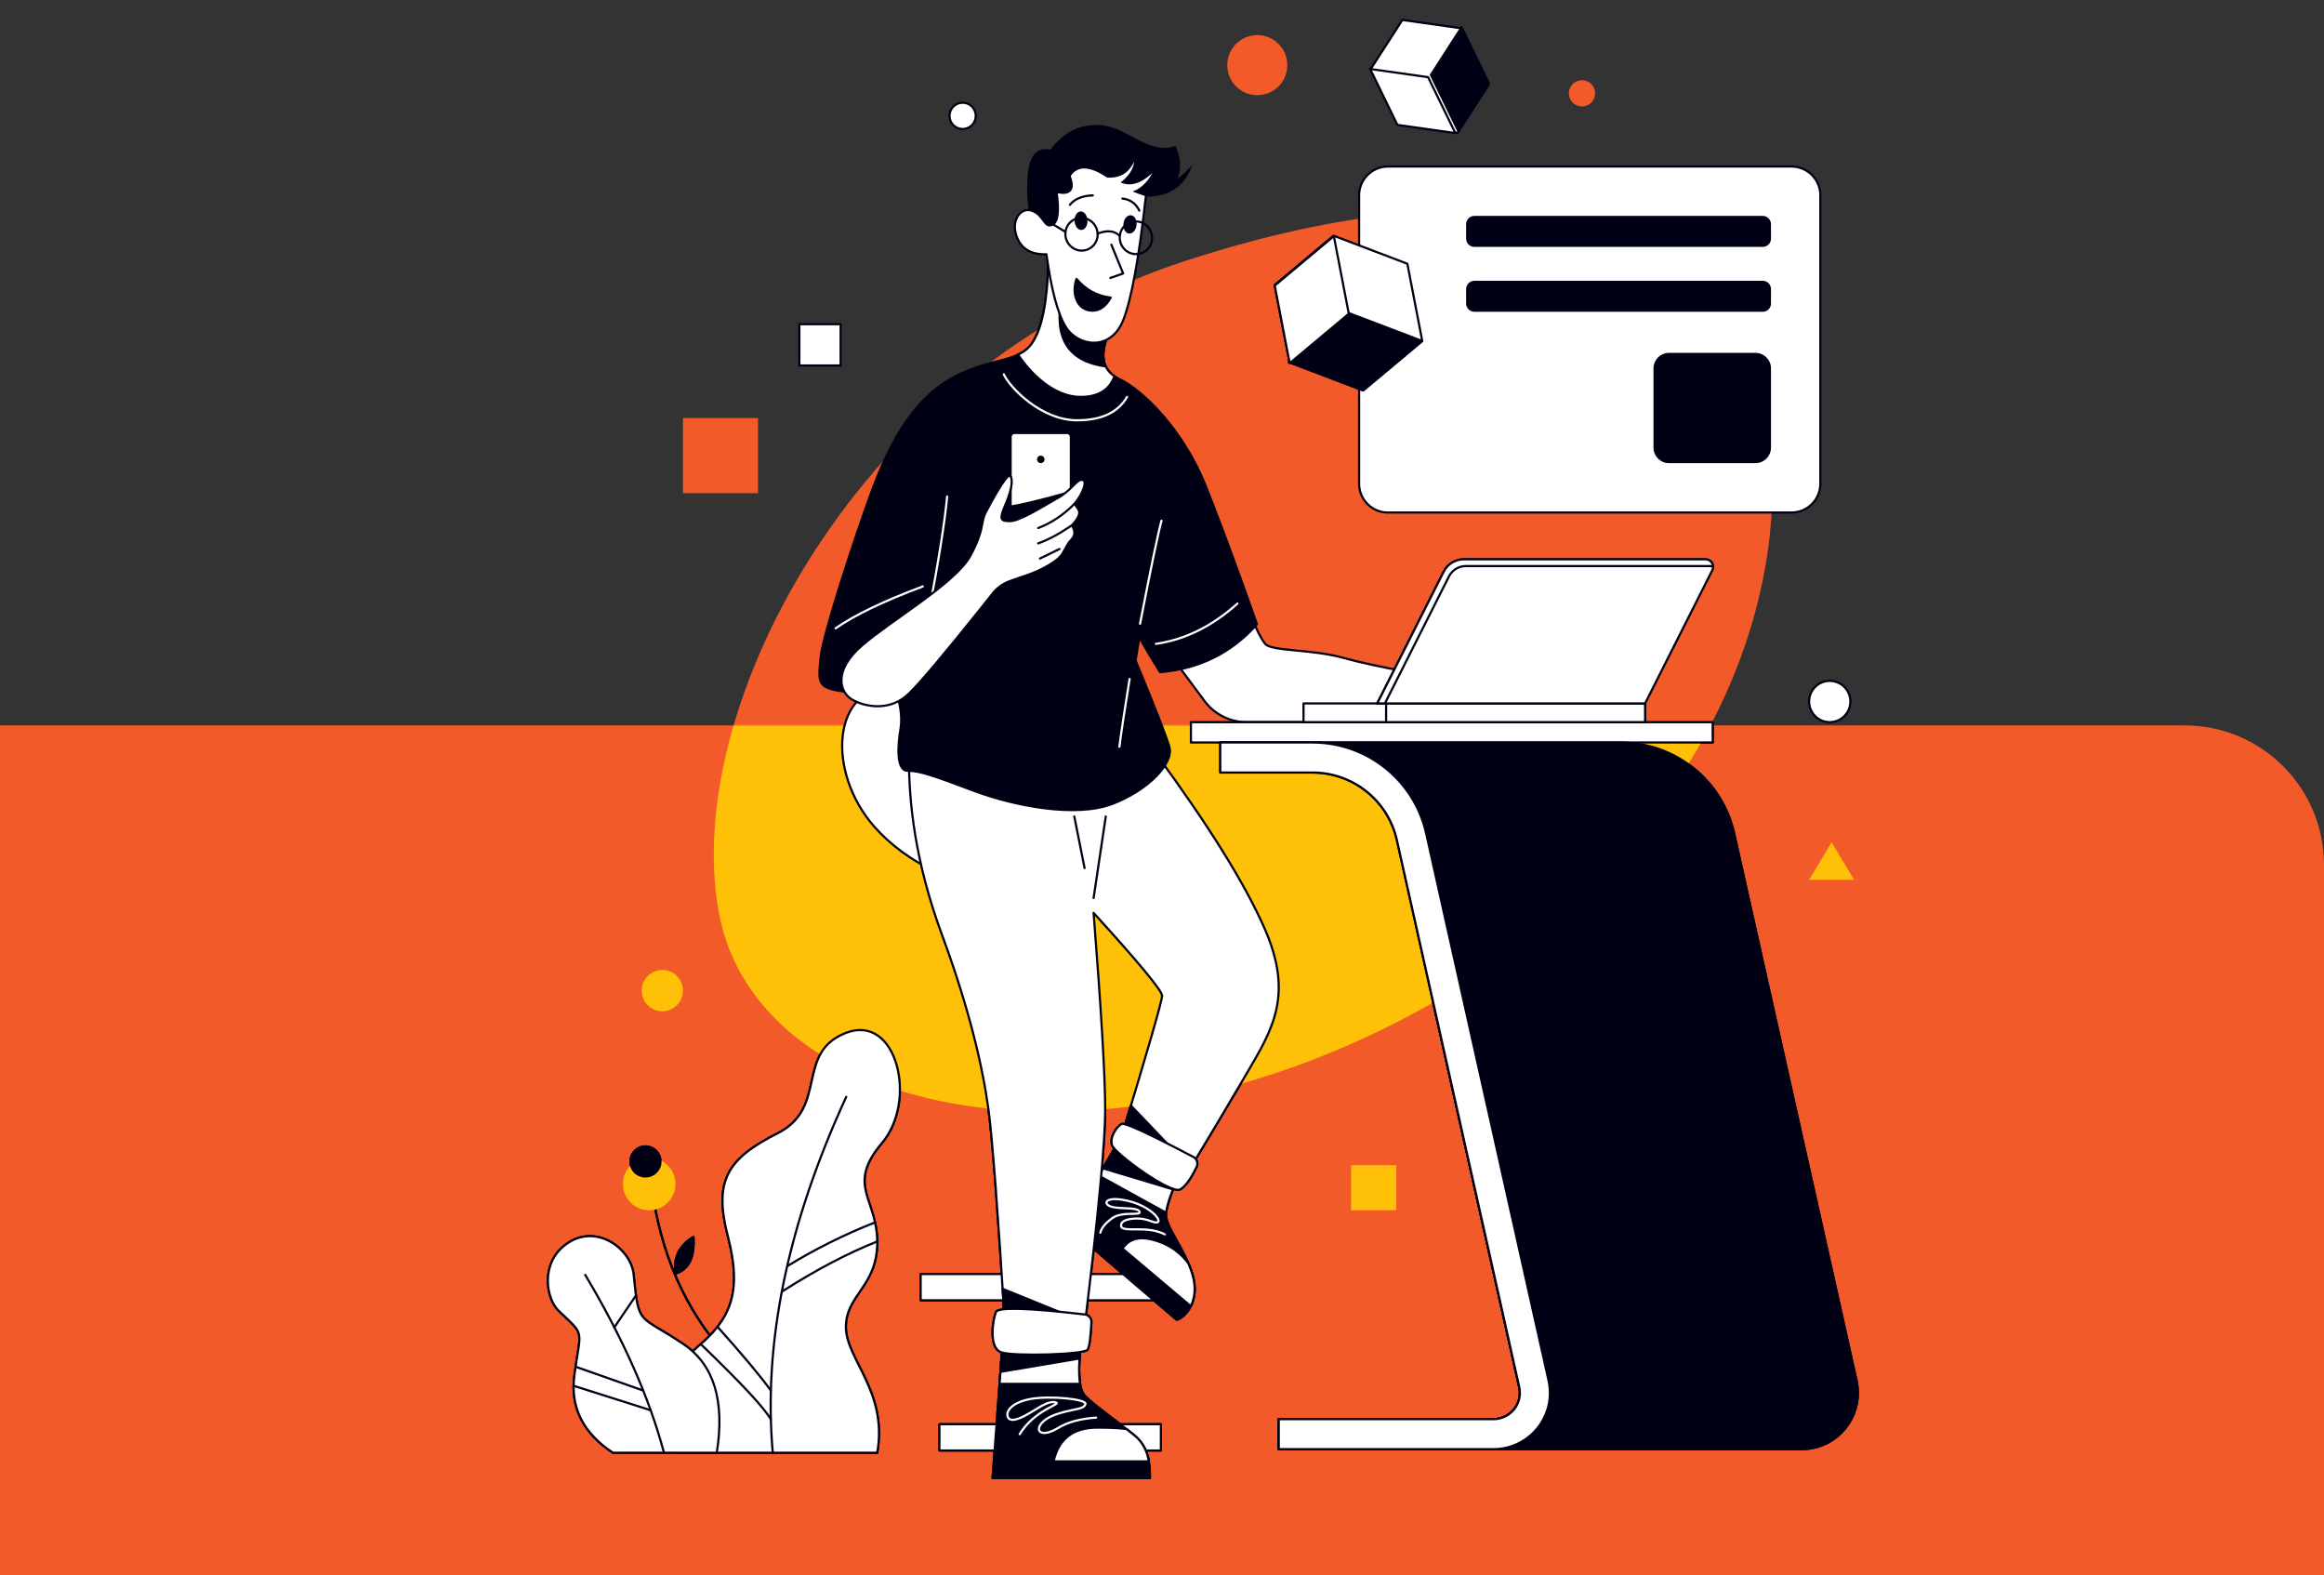 <svg width="1067" height="723" viewBox="0 0 1067 723" fill="none" xmlns="http://www.w3.org/2000/svg">
<rect x="0" y="0" width="1067" height="723" fill="#333333" stroke="none"/>
<path d="M0 333H1003C1038.35 333 1067 361.654 1067 397V1005H0V333Z" fill="#F25A29"/>
<path fill-rule="evenodd" clip-rule="evenodd" d="M802.78 168.277C832.227 231.425 807.884 375.693 656.733 460.947C505.581 546.202 347.708 513.885 330.061 419.047C312.415 324.208 395.19 168.277 543.863 119.875C692.537 71.473 773.332 105.128 802.78 168.277Z" fill="#F25A29"/>
<path d="M299.945 549.881C304.886 580.305 317.176 605.604 336.815 625.776" stroke="#000014" stroke-linecap="round" stroke-linejoin="round"/>
<path d="M298.059 555.555C304.722 555.555 310.123 550.154 310.123 543.491C310.123 536.829 304.722 531.427 298.059 531.427C291.397 531.427 285.995 536.829 285.995 543.491C285.995 550.154 291.397 555.555 298.059 555.555Z" fill="#F25A29"/>
<path d="M296.336 540.045C300.143 540.045 303.23 536.958 303.23 533.151C303.23 529.344 300.143 526.257 296.336 526.257C292.529 526.257 289.442 529.344 289.442 533.151C289.442 536.958 292.529 540.045 296.336 540.045Z" fill="#000014" stroke="#000014" stroke-linecap="round" stroke-linejoin="round"/>
<path fill-rule="evenodd" clip-rule="evenodd" d="M310.044 584.684C309.15 577.234 311.929 571.608 318.379 567.807C318.995 577.161 316.216 582.787 310.044 584.684Z" fill="#000014" stroke="#000014" stroke-linecap="round" stroke-linejoin="round"/>
<path fill-rule="evenodd" clip-rule="evenodd" d="M402.768 666.875C384.872 666.875 354.559 666.875 311.829 666.875C307.514 642.804 310.356 626.58 320.354 618.203C335.351 605.636 340.887 593.328 334.224 567.675C327.561 542.022 333.769 531.981 357.092 520.203C380.416 508.426 364.967 483.218 388.361 474.147C411.756 465.077 421.441 505.163 404.901 524.727C388.361 544.291 402.768 550.106 402.768 570.318C402.768 590.531 388.361 594.303 388.361 609.173C388.361 624.044 407.686 638.736 402.768 666.875Z" fill="white" stroke="#000014" stroke-linecap="round"/>
<path d="M388.51 503.536C361.549 562.13 350.312 616.576 354.797 666.875" stroke="#000014" stroke-linecap="round" stroke-linejoin="round"/>
<path d="M329.654 609.327C340.692 621.613 348.773 631.268 353.898 638.292" stroke="#000014" stroke-linecap="round" stroke-linejoin="round"/>
<path d="M321.918 617.173C340.611 635.206 351.271 646.679 353.898 651.593" stroke="#000014" stroke-linecap="round" stroke-linejoin="round"/>
<path d="M361.525 581.173C374.394 573.305 387.775 566.639 401.669 561.175" stroke="#000014" stroke-linecap="round" stroke-linejoin="round"/>
<path d="M359.164 592.798C374.893 582.779 389.465 575.13 402.88 569.853" stroke="#000014" stroke-linecap="round" stroke-linejoin="round"/>
<path fill-rule="evenodd" clip-rule="evenodd" d="M329.089 666.875H281.404C267.626 657.755 261.732 645.884 263.72 631.261C266.703 609.327 268.794 613.486 256.486 601.691C250.757 596.201 247.86 580 259.893 571.174C273.526 561.175 289.757 573.115 290.928 585.206C293.264 609.327 293.264 603.086 313.998 617.173C327.821 626.565 332.851 643.132 329.089 666.875Z" fill="white" stroke="#000014" stroke-linecap="round"/>
<path d="M268.678 585.206C286.064 614.372 298.12 641.595 304.844 666.875" stroke="#000014" stroke-linecap="round" stroke-linejoin="round"/>
<path d="M264.252 627.382L295.223 638.292" stroke="#000014" stroke-linecap="round" stroke-linejoin="round"/>
<path d="M263.354 636.142L298.637 647.34" stroke="#000014" stroke-linecap="round" stroke-linejoin="round"/>
<path d="M282.052 609.327L291.923 594.764" stroke="#000014" stroke-linecap="round" stroke-linejoin="round"/>
<path d="M366.996 148.829H385.954V167.786H366.996V148.829Z" fill="white" stroke="#000014" stroke-linecap="round"/>
<path d="M313.571 191.914H348.039V226.383H313.571V191.914Z" fill="#F25A29"/>
<path d="M620.339 534.875H641.02V555.556H620.339V534.875Z" fill="#F25A29"/>
<path d="M304.092 464.214C298.857 464.214 294.613 459.971 294.613 454.736C294.613 449.501 298.857 445.257 304.092 445.257C309.327 445.257 313.57 449.501 313.57 454.736C313.57 459.971 309.327 464.214 304.092 464.214Z" fill="#F25A29"/>
<path d="M577.253 43.7C569.639 43.7 563.466 37.528 563.466 29.913C563.466 22.299 569.639 16.126 577.253 16.126C584.868 16.126 591.04 22.299 591.04 29.913C591.04 37.528 584.868 43.7 577.253 43.7Z" fill="#F25A29"/>
<path d="M840.074 331.511C834.839 331.511 830.596 327.267 830.596 322.032C830.596 316.797 834.839 312.553 840.074 312.553C845.309 312.553 849.553 316.797 849.553 322.032C849.553 327.267 845.309 331.511 840.074 331.511Z" fill="white" stroke="#000014" stroke-linecap="round"/>
<path fill-rule="evenodd" clip-rule="evenodd" d="M840.936 386.66L830.596 403.895H851.277L840.936 386.66Z" fill="#F25A29"/>
<path d="M726.329 48.871C722.998 48.871 720.297 46.17 720.297 42.839C720.297 39.507 722.998 36.807 726.329 36.807C729.66 36.807 732.361 39.507 732.361 42.839C732.361 46.17 729.66 48.871 726.329 48.871Z" fill="#F25A29"/>
<path d="M441.965 59.211C438.634 59.211 435.933 56.511 435.933 53.179C435.933 49.848 438.634 47.147 441.965 47.147C445.297 47.147 447.997 49.848 447.997 53.179C447.997 56.511 445.297 59.211 441.965 59.211Z" fill="white" stroke="#000014" stroke-linecap="round"/>
<path d="M637.228 76.445H822.53C829.84 76.445 835.766 82.371 835.766 89.681V222.04C835.766 229.35 829.84 235.276 822.53 235.276H637.228C629.919 235.276 623.993 229.35 623.993 222.04V89.681C623.993 82.371 629.919 76.445 637.228 76.445Z" fill="white" stroke="#000014" stroke-linecap="round" stroke-linejoin="round"/>
<path d="M766.277 162.479H805.984C809.639 162.479 812.602 165.441 812.602 169.096V205.495C812.602 209.15 809.639 212.113 805.984 212.113H766.277C762.622 212.113 759.659 209.15 759.659 205.495V169.096C759.659 165.441 762.622 162.479 766.277 162.479Z" fill="#000014" stroke="#000014" stroke-linecap="round" stroke-linejoin="round"/>
<path d="M676.935 99.608H809.293C811.121 99.608 812.602 101.09 812.602 102.917V109.535C812.602 111.363 811.121 112.844 809.293 112.844H676.935C675.107 112.844 673.626 111.363 673.626 109.535V102.917C673.626 101.09 675.107 99.608 676.935 99.608Z" fill="#000014" stroke="#000014" stroke-linecap="round" stroke-linejoin="round"/>
<path d="M676.935 129.389H809.293C811.121 129.389 812.602 130.87 812.602 132.698V139.316C812.602 141.143 811.121 142.625 809.293 142.625H676.935C675.107 142.625 673.626 141.143 673.626 139.316V132.698C673.626 130.87 675.107 129.389 676.935 129.389Z" fill="#000014" stroke="#000014" stroke-linecap="round" stroke-linejoin="round"/>
<path fill-rule="evenodd" clip-rule="evenodd" d="M643.847 9.161L629.575 31.284L642.257 57.206L669.212 61.005L683.485 38.883L670.802 12.961L643.847 9.161Z" fill="white" stroke="#000014" stroke-linecap="round" stroke-linejoin="round"/>
<path fill-rule="evenodd" clip-rule="evenodd" d="M656.962 34.404L669.48 60.075L683.567 38.167L671.049 12.496L656.962 34.404Z" fill="#000014" stroke="#000014" stroke-linecap="round" stroke-linejoin="round"/>
<path fill-rule="evenodd" clip-rule="evenodd" d="M668.183 61.094L655.665 35.423L629.059 31.66L641.578 57.331L668.183 61.094Z" fill="white" stroke="#000014" stroke-linecap="round" stroke-linejoin="round"/>
<path fill-rule="evenodd" clip-rule="evenodd" d="M646.147 121.078L612.254 108.189L585.209 130.812L592.057 166.324L625.949 179.213L652.995 156.59L646.147 121.078Z" fill="white" stroke="#000014" stroke-linecap="round" stroke-linejoin="round"/>
<path fill-rule="evenodd" clip-rule="evenodd" d="M618.779 143.532L591.641 166.237L625.649 179.172L652.787 156.468L618.779 143.532Z" fill="#000014" stroke="#000014" stroke-linecap="round" stroke-linejoin="round"/>
<path fill-rule="evenodd" clip-rule="evenodd" d="M592.125 166.743L619.263 144.039L612.392 108.399L585.254 131.103L592.125 166.743Z" fill="white" stroke="#000014" stroke-linecap="round" stroke-linejoin="round"/>
<path d="M422.688 584.854H541.604V596.917H422.688V584.854Z" fill="white" stroke="#000014" stroke-linecap="round" stroke-linejoin="round"/>
<path d="M431.305 653.79H532.987V665.854H431.305V653.79Z" fill="white" stroke="#000014" stroke-linecap="round" stroke-linejoin="round"/>
<path fill-rule="evenodd" clip-rule="evenodd" d="M468.436 412.23C438.152 406.76 415.791 395.82 401.353 379.41C379.697 354.796 380.719 314.277 412.783 314.277C434.158 314.277 460.034 314.277 490.409 314.277C505.264 316.199 513.903 327.535 516.327 348.285C519.963 379.41 544.347 376.945 549.894 388.829C553.593 396.751 526.44 404.552 468.436 412.23Z" fill="white" stroke="#000014" stroke-linecap="round" stroke-linejoin="round"/>
<path fill-rule="evenodd" clip-rule="evenodd" d="M574.47 283.112C576.921 289.133 579.057 293.284 580.878 295.563C583.61 298.983 602.578 298.017 616.605 301.958C630.633 305.9 661.564 311.698 671.465 311.698C678.065 311.698 678.564 318.302 672.962 331.511H572.376C564.745 331.511 557.565 327.902 553.012 321.778L536.067 298.983L574.47 283.112Z" fill="white" stroke="#000014" stroke-linecap="round" stroke-linejoin="round"/>
<path fill-rule="evenodd" clip-rule="evenodd" d="M541.881 538.382C538.192 546.213 536.027 552.237 535.384 556.454C534.42 562.779 543.933 572.876 547.53 585.248C551.127 597.621 543.784 605.025 540.272 605.842C511.032 581.068 494.575 566.791 490.898 563.01L513.303 524.534L541.881 538.382Z" fill="#000014" stroke="#000014" stroke-linecap="round" stroke-linejoin="round"/>
<path fill-rule="evenodd" clip-rule="evenodd" d="M533.052 570.333C524.753 567.12 518.954 567.951 515.655 572.828L515.418 573.192L546.708 599.602C548.439 596.12 549.282 591.273 547.53 585.248C547.011 583.461 546.368 581.721 545.651 580.034C542.371 575.548 538.172 572.315 533.052 570.333Z" fill="white" stroke="#000014" stroke-linecap="round" stroke-linejoin="round"/>
<path fill-rule="evenodd" clip-rule="evenodd" d="M513.303 524.534L504.484 539.681L535.36 556.69L535.385 556.454C536.003 552.4 538.028 546.674 541.462 539.277L541.881 538.382L513.303 524.534Z" fill="white" stroke="#000014" stroke-linecap="round" stroke-linejoin="round"/>
<path fill-rule="evenodd" clip-rule="evenodd" d="M513.303 524.534L506.436 536.329L538.552 545.981C539.372 543.924 540.342 541.69 541.462 539.277L541.881 538.382L513.303 524.534Z" fill="#000014" stroke="#000014" stroke-linecap="round" stroke-linejoin="round"/>
<path d="M534.767 566.629C531.777 565.108 528.052 564.347 523.595 564.347C516.908 564.347 514.17 564.479 514.794 561.931C515.418 559.383 522.856 558.409 527.914 560.411C532.973 562.413 532.578 560.055 530.285 557.682C527.993 555.309 522.646 551.773 514.794 550.657C506.943 549.54 506.419 552.962 510.607 554.037C514.794 555.112 522.182 554.037 523.182 556.19C524.182 558.343 515.319 555.768 510.607 559.226C507.465 561.531 505.659 563.744 505.188 565.864" stroke="white" stroke-linecap="round"/>
<path fill-rule="evenodd" clip-rule="evenodd" d="M496.148 617.291C494.774 630.094 495.421 637.906 498.091 640.728C502.095 644.961 514.671 653.781 521.037 659.06C527.403 664.339 527.968 671.866 527.968 678.52C521.754 678.52 497.667 678.52 455.709 678.52L460.335 616.14L496.148 617.291Z" fill="#000014" stroke="#000014" stroke-linecap="round" stroke-linejoin="round"/>
<path fill-rule="evenodd" clip-rule="evenodd" d="M503.711 655.347C492.92 655.347 486.297 660.321 483.842 670.269L483.707 670.837L527.454 670.837C526.73 666.541 525.018 662.361 521.037 659.06L519.859 658.099C519.036 657.437 518.139 656.732 517.193 655.998L516.37 655.891C513.395 655.53 509.378 655.347 503.711 655.347Z" fill="white" stroke="#000014" stroke-linecap="round" stroke-linejoin="round"/>
<path fill-rule="evenodd" clip-rule="evenodd" d="M460.336 616.14L458.918 635.263L495.909 635.265C495.246 631.307 495.298 625.586 496.064 618.101L496.149 617.291L460.336 616.14Z" fill="white" stroke="#000014" stroke-linecap="round" stroke-linejoin="round"/>
<path fill-rule="evenodd" clip-rule="evenodd" d="M460.336 616.14L459.33 629.738L495.609 623.614C495.712 621.897 495.863 620.059 496.064 618.101L496.149 617.291L460.336 616.14Z" fill="#000014" stroke="#000014" stroke-linecap="round" stroke-linejoin="round"/>
<path fill-rule="evenodd" clip-rule="evenodd" d="M530.701 345.957C554.864 378.809 571.472 405.502 580.525 426.036C594.104 456.837 584.306 472.415 572.205 493.079C564.138 506.855 554.691 522.699 543.865 540.612L514.672 522.615C527.246 481.247 533.534 459.408 533.534 457.1C533.534 454.791 523.055 442.109 502.096 419.052C505.644 464.26 507.419 494.384 507.419 509.426C507.419 524.467 504.233 557.946 497.86 609.862H461.481C458.159 556.017 455.613 522.538 453.844 509.426C451.192 489.758 444.987 462.998 432.556 429.33C420.125 395.663 417.301 368.497 417.301 347.865C417.301 334.11 455.101 333.475 530.701 345.957Z" fill="white" stroke="#000014" stroke-linecap="round" stroke-linejoin="round"/>
<path fill-rule="evenodd" clip-rule="evenodd" d="M494.251 605.425L460.336 591.634L461.189 605.145L461.481 609.862H497.86L498.091 607.977L494.251 605.425Z" fill="#000014" stroke="#000014" stroke-linecap="round" stroke-linejoin="round"/>
<path fill-rule="evenodd" clip-rule="evenodd" d="M542.419 531.825L519.242 507.518L515.21 520.841L514.671 522.616L541.961 536.451L543.864 533.721L542.419 531.825Z" fill="#000014" stroke="#000014" stroke-linecap="round" stroke-linejoin="round"/>
<path fill-rule="evenodd" clip-rule="evenodd" d="M508.433 154.492C504.747 163.968 506.554 170.455 513.854 173.954C524.804 179.202 543.373 197.307 553.763 223.539C560.69 241.027 568.468 262.037 577.097 286.569C565.358 299.741 550.527 307.071 532.603 308.559C529.324 303.317 526.147 298.015 523.073 292.652L521.361 303.189C530.227 324.555 535.398 337.752 536.875 342.779C539.091 350.319 527.266 362.696 510.68 369.04C494.094 375.385 465.956 370.062 447.207 363.04C428.458 356.017 422.428 353.828 416.767 353.828C411.106 353.828 412.344 341.18 413.437 334.614C414.165 330.236 413.701 325.202 412.043 319.512C394.911 318.495 384.562 317.379 380.995 316.164C375.646 314.341 375.671 311.384 376.883 300.96C378.095 290.536 391.748 248.686 399.8 226.625C407.851 204.563 418.645 184.091 436.391 173.954C454.137 163.817 467.933 166.996 474.258 156.929C480.584 146.861 481.315 127.297 481.315 116.385C481.315 109.111 488.388 117.934 502.534 142.855L508.433 154.492Z" fill="#000014" stroke="#000014" stroke-linecap="round" stroke-linejoin="round"/>
<path d="M465.773 198.808H489.901C490.853 198.808 491.624 199.58 491.624 200.531V245.34C491.624 246.292 490.853 247.064 489.901 247.064H465.773C464.821 247.064 464.05 246.292 464.05 245.34V200.531C464.05 199.58 464.821 198.808 465.773 198.808Z" fill="white" stroke="#000014" stroke-width="0.902" stroke-linecap="round" stroke-linejoin="round"/>
<path fill-rule="evenodd" clip-rule="evenodd" d="M491.626 226.296L491.029 225.956L487.921 226.816C477.132 229.776 469.175 231.68 464.049 232.528L464.051 245.34C464.051 246.292 464.823 247.064 465.774 247.064H489.902C490.854 247.064 491.626 246.292 491.626 245.34L491.626 226.296Z" fill="#000014" stroke="#000014" stroke-linecap="round" stroke-linejoin="round"/>
<path d="M477.837 212.595C476.885 212.595 476.114 211.824 476.114 210.872C476.114 209.92 476.885 209.148 477.837 209.148C478.789 209.148 479.561 209.92 479.561 210.872C479.561 211.824 478.789 212.595 477.837 212.595Z" fill="#000014"/>
<path fill-rule="evenodd" clip-rule="evenodd" d="M508.433 154.492L502.534 142.855L500.871 139.942C487.97 117.49 481.452 109.567 481.318 116.172L481.305 118.626C481.196 129.809 480.171 147.518 474.258 156.929C472.518 159.698 470.212 161.465 467.415 162.783C473.214 171.619 483.978 182.21 496.135 182.21C504.17 182.21 509.355 179.047 511.691 172.721C506.35 169.106 505.194 163.216 508.22 155.052L508.433 154.492Z" fill="white" stroke="#000014" stroke-linecap="round" stroke-linejoin="round"/>
<path fill-rule="evenodd" clip-rule="evenodd" d="M493.42 127.452L487.377 136.709C483.755 155.409 490.533 165.931 507.709 168.276C506.047 164.865 506.217 160.457 508.22 155.052L508.433 154.492L502.535 142.855L500.871 139.942L499.698 137.91C497.387 133.928 495.295 130.442 493.42 127.452Z" fill="#000014" stroke="#000014" stroke-width="0.902" stroke-linecap="round" stroke-linejoin="round"/>
<path fill-rule="evenodd" clip-rule="evenodd" d="M480.437 116.737C482.672 133.012 485.651 144.146 489.375 150.139C494.961 159.127 509.841 161.285 515.559 147.288C519.371 137.957 522.884 118.893 526.099 90.095C526.582 88.094 527.002 86.831 527.357 86.308C533.052 77.926 535.376 74.576 533.445 73.589C532.477 73.095 515.828 64.823 514.959 64.301C513.499 63.424 522.877 80.946 507.733 80.277C500.07 75.15 494.497 75.31 491.014 80.758C492.286 83.887 492.379 86.082 491.293 87.345C490.207 88.608 488.136 88.843 485.081 88.051C486.352 96.889 485.731 101.912 483.218 103.121C479.449 104.935 479.472 99.122 474.247 96.889C469.023 94.657 463.719 100.751 466.904 108.893C469.027 114.32 473.538 116.935 480.437 116.737Z" fill="white" stroke="#000014" stroke-linecap="round" stroke-linejoin="round"/>
<path fill-rule="evenodd" clip-rule="evenodd" d="M504.582 57.388C517.819 58.023 526.412 71.168 539.674 67.031C542.222 72.368 542.407 77.758 540.628 82C543.12 80.145 545.386 78.025 547.427 75.641L547.056 76.499C542.644 89.255 531.006 90.277 527.135 90.254L526.523 90.242C524.18 89.508 521.998 88.729 519.979 87.904C523.439 86.719 526.352 84.101 528.721 80.054L529.098 79.379L528.548 79.889C523.538 84.398 518.844 85.681 514.467 83.74C518.133 81.005 520.225 77.838 520.745 74.237L520.274 75.066L519.886 75.717L519.485 76.345C517.611 79.162 514.748 81.782 508.312 81.551L507.997 81.341C500.292 76.184 494.708 76.021 491.246 80.851C492.525 83.998 492.618 86.206 491.526 87.476C490.435 88.746 488.353 88.982 485.28 88.186C486.559 97.074 485.934 102.126 483.407 103.342C479.617 105.166 479.64 99.32 474.387 97.075C473.679 96.772 472.97 96.622 472.28 96.608C471.379 90.135 471.337 83.959 472.155 78.08C473.186 70.67 476.544 67.538 482.227 68.684C488.306 60.729 495.757 56.964 504.582 57.388Z" fill="#000014"/>
<path d="M496.483 105.057C497.842 105.018 498.872 103.308 498.784 101.238C498.696 99.168 497.524 97.522 496.166 97.561C494.807 97.6 493.777 99.31 493.865 101.38C493.953 103.45 495.125 105.096 496.483 105.057Z" fill="#000014" stroke="#000014" stroke-linecap="round"/>
<path d="M518.373 106.706C519.752 106.882 521.062 105.372 521.299 103.334C521.536 101.295 520.61 99.5 519.231 99.324C517.852 99.148 516.542 100.658 516.305 102.696C516.068 104.735 516.994 106.53 518.373 106.706Z" fill="#000014" stroke="#000014" stroke-linecap="round"/>
<path d="M496.859 115.042C500.949 114.924 504.122 111.465 503.946 107.316C503.77 103.168 500.312 99.9 496.222 100.017C492.132 100.135 488.96 103.593 489.136 107.742C489.312 111.891 492.77 115.159 496.859 115.042Z" stroke="#000014" stroke-linecap="round"/>
<path d="M521.826 116.661C525.915 116.543 529.088 113.085 528.912 108.936C528.736 104.787 525.278 101.519 521.188 101.636C517.099 101.754 513.926 105.213 514.102 109.362C514.278 113.51 517.736 116.778 521.826 116.661Z" stroke="#000014" stroke-linecap="round"/>
<path d="M509.802 127.586L515.662 125.53L510.249 112.304" stroke="#000014" stroke-linecap="round" stroke-linejoin="round"/>
<path d="M481.428 101.786L489.024 106.347" stroke="#000014" stroke-linecap="round"/>
<path d="M504.013 107.235C508.221 105.551 511.55 105.872 514 108.197" stroke="#000014" stroke-linecap="round"/>
<path d="M491.193 94.033C493.435 91.277 496.947 89.83 501.728 89.692" stroke="#000014" stroke-linecap="round"/>
<path d="M515.344 91.155C518.887 91.54 521.47 93.383 523.092 96.686" stroke="#000014" stroke-linecap="round"/>
<path fill-rule="evenodd" clip-rule="evenodd" d="M509.964 136.611C503.673 135.88 498.431 133.019 494.237 128.026C491.939 134.752 494.427 141.688 500.321 142.526C504.25 143.084 507.464 141.113 509.964 136.611Z" fill="#000014" stroke="#000014" stroke-linecap="round" stroke-linejoin="round"/>
<path d="M568.123 277.078C556.561 287.463 544.087 293.625 530.701 295.563" stroke="white" stroke-linecap="round"/>
<path d="M523.432 286.321C528.413 260.569 531.692 244.806 533.27 239.033" stroke="white" stroke-linecap="round"/>
<path d="M518.618 311.69C516.337 325.858 514.775 336.22 513.933 342.777" stroke="white" stroke-linecap="round"/>
<path d="M426.188 282.495C430.919 257.598 433.806 239.418 434.847 227.956" stroke="white" stroke-linecap="round"/>
<path d="M423.684 269.201C405.835 275.867 392.49 282.275 383.647 288.426" stroke="white" stroke-linecap="round"/>
<path fill-rule="evenodd" clip-rule="evenodd" d="M455.869 272.304L449.912 279.778C433.441 300.367 422.605 313.207 417.404 318.298C408.275 327.233 396.235 324.239 390.903 320.938C385.571 317.636 382.389 307.767 395.935 296.152C409.481 284.537 438.761 267.554 445.465 255.225C452.049 243.117 450.148 240.256 452.373 235.64L452.781 234.834C455.439 229.68 462.208 217.514 463.655 218.392C465.118 219.28 464.785 224.111 462.01 230.746L461.274 232.477C458.846 238.302 459.29 239.224 463.655 239.224C467.964 239.224 477.198 233.431 483.957 229.556L485.507 228.678C492.328 224.876 493.999 220.265 496.71 220.265C499.421 220.265 497.445 226.32 493.313 231.273L494.253 232.577C495.405 234.199 495.789 234.995 495.279 236.569C494.859 237.864 493.798 239.39 492.098 241.146C493.671 243.63 493.671 245.727 492.098 247.44C489.739 250.008 489.902 250.729 487.705 254.263C485.572 257.693 478.18 261.734 471.694 263.971L471.107 264.17C468.968 264.878 466.901 265.59 464.909 266.305L463.428 266.843C460.454 267.934 457.839 269.824 455.869 272.304Z" fill="white" stroke="#000014" stroke-linecap="round" stroke-linejoin="round"/>
<path d="M493.313 231.273C488.357 236.308 482.806 240.017 476.66 242.398" stroke="#000014" stroke-linecap="round" stroke-linejoin="round"/>
<path d="M492.097 241.146C486.373 245.06 481.227 247.822 476.66 249.434" stroke="#000014" stroke-linecap="round" stroke-linejoin="round"/>
<path d="M486.437 252.006L477.464 256.396" stroke="#000014" stroke-linecap="round" stroke-linejoin="round"/>
<path fill-rule="evenodd" clip-rule="evenodd" d="M501.092 607.006C500.735 614.066 500.159 618.249 499.362 619.556C497.996 621.798 465.76 622.75 459.757 620.786C453.754 618.822 455.805 605.932 457.263 602.307C458.198 599.983 471.793 600.35 498.048 603.408C499.852 603.619 501.183 605.192 501.092 607.006Z" fill="white" stroke="#000014" stroke-linecap="round" stroke-linejoin="round"/>
<path d="M502.095 412.231L507.687 374.788" stroke="#000014" stroke-linecap="round" stroke-linejoin="round"/>
<path d="M497.956 398.49L493.227 374.788" stroke="#000014" stroke-linecap="round" stroke-linejoin="round"/>
<path fill-rule="evenodd" clip-rule="evenodd" d="M549.394 535.625C546.767 541.127 544.263 544.579 541.882 545.981C537.695 548.446 511.772 529.504 510.552 525.712C509.333 521.92 512.766 517.168 514.898 515.968C516.258 515.203 527.255 520.243 547.887 531.089V531.089C549.526 531.95 550.191 533.953 549.394 535.625Z" fill="white" stroke="#000014" stroke-linecap="round" stroke-linejoin="round"/>
<path d="M503.248 650.746C496.084 651.25 490.363 652.784 486.085 655.348C479.668 659.193 476.991 657.82 476.991 655.955C476.991 654.091 479.494 650.671 486.891 648.603C494.288 646.534 497.382 646.953 498.33 644.609C499.278 642.266 482.101 640.549 473.139 642.192C464.178 643.836 461.394 648.224 462.858 650.746C464.321 653.269 469.357 650.746 474.028 647.885C478.7 645.024 482.064 642.948 484.781 643.779C487.498 644.609 474.997 647.126 468.154 658.345" stroke="white" stroke-linecap="round"/>
<path d="M517.452 182.21C513.31 189.36 505.673 192.934 494.538 192.934C477.837 192.934 463.324 177.475 460.891 171.853" stroke="white" stroke-linecap="round"/>
<path fill-rule="evenodd" clip-rule="evenodd" d="M786.33 331.511H546.776V340.84H786.33V331.511Z" fill="white" stroke="#000014" stroke-linecap="round" stroke-linejoin="round"/>
<path d="M598.479 322.894H755.309V331.511H598.479V322.894Z" fill="white" stroke="#000014" stroke-linecap="round" stroke-linejoin="round"/>
<path d="M636.394 322.894H755.309V331.511H636.394V322.894Z" fill="white" stroke="#000014" stroke-linecap="round" stroke-linejoin="round"/>
<path fill-rule="evenodd" clip-rule="evenodd" d="M783.078 256.759H672.055C668.152 256.759 664.582 258.957 662.823 262.442L632.321 322.894H755.308L786.155 261.759C787.013 260.059 786.33 257.986 784.631 257.129C784.149 256.886 783.617 256.759 783.078 256.759Z" fill="white" stroke="#000014" stroke-linecap="round" stroke-linejoin="round"/>
<path fill-rule="evenodd" clip-rule="evenodd" d="M672.055 256.759C668.152 256.759 664.582 258.957 662.823 262.442L632.321 322.894H635.844L665.264 264.587C666.668 261.804 669.459 260.006 672.552 259.861L672.957 259.852H785.041C785.472 259.852 785.899 259.933 786.299 260.089L786.526 260.189C786.518 258.936 785.826 257.732 784.631 257.129C784.149 256.886 783.617 256.759 783.078 256.759H672.055Z" fill="white" stroke="#000014" stroke-linecap="round" stroke-linejoin="round"/>
<path fill-rule="evenodd" clip-rule="evenodd" d="M560.248 340.84V354.628H602.651C620.992 354.628 636.907 367.204 641.187 384.981L641.333 385.611L697.527 636.753C697.721 637.618 697.818 638.501 697.818 639.387C697.818 645.911 692.64 651.225 686.169 651.444L685.755 651.451H587.097V665.238H827.149C841.426 665.238 853 653.664 853 639.387C853 637.759 852.846 636.136 852.541 634.539L852.376 633.742L796.182 382.6C790.775 358.437 769.488 341.188 744.794 340.846L744.045 340.84H560.248Z" fill="#000014" stroke="#000014" stroke-linecap="round" stroke-linejoin="round"/>
<path fill-rule="evenodd" clip-rule="evenodd" d="M560.248 340.84V354.628H602.651C620.992 354.628 636.907 367.204 641.186 384.981L641.333 385.611L697.527 636.753C697.721 637.618 697.818 638.501 697.818 639.387C697.818 645.911 692.64 651.225 686.169 651.444L685.754 651.451H587.097V665.238H685.754C700.032 665.238 711.606 653.664 711.606 639.387C711.606 637.759 711.452 636.136 711.147 634.539L710.982 633.742L654.787 382.6C649.381 358.437 628.094 341.188 603.4 340.846L602.651 340.84H560.248Z" fill="white" stroke="#000014" stroke-linecap="round" stroke-linejoin="round"/>
<mask id="mask0" mask-type="alpha" maskUnits="userSpaceOnUse" x="0" y="333" width="1067" height="672">
<path d="M0 333H1003C1038.35 333 1067 361.654 1067 397V1005H0V333Z" fill="#F25A29"/>
</mask>
<g mask="url(#mask0)">
<path fill-rule="evenodd" clip-rule="evenodd" d="M802.78 168.277C832.227 231.425 807.884 375.693 656.733 460.947C505.581 546.202 347.708 513.885 330.061 419.047C312.415 324.208 395.19 168.277 543.863 119.875C692.537 71.473 773.332 105.128 802.78 168.277Z" fill="#FFC107"/>
<path d="M299.945 549.881C304.886 580.305 317.176 605.604 336.815 625.776" stroke="#000014" stroke-linecap="round" stroke-linejoin="round"/>
<path d="M298.059 555.555C304.722 555.555 310.123 550.154 310.123 543.491C310.123 536.829 304.722 531.427 298.059 531.427C291.397 531.427 285.995 536.829 285.995 543.491C285.995 550.154 291.397 555.555 298.059 555.555Z" fill="#FFC107"/>
<path d="M296.336 540.045C300.143 540.045 303.23 536.958 303.23 533.151C303.23 529.344 300.143 526.257 296.336 526.257C292.529 526.257 289.442 529.344 289.442 533.151C289.442 536.958 292.529 540.045 296.336 540.045Z" fill="#000014" stroke="#000014" stroke-linecap="round" stroke-linejoin="round"/>
<path fill-rule="evenodd" clip-rule="evenodd" d="M310.044 584.684C309.15 577.234 311.929 571.608 318.379 567.807C318.995 577.161 316.216 582.787 310.044 584.684Z" fill="#000014" stroke="#000014" stroke-linecap="round" stroke-linejoin="round"/>
<path fill-rule="evenodd" clip-rule="evenodd" d="M402.768 666.875C384.872 666.875 354.559 666.875 311.829 666.875C307.514 642.804 310.356 626.58 320.354 618.203C335.351 605.636 340.887 593.328 334.224 567.675C327.561 542.022 333.769 531.981 357.092 520.203C380.416 508.426 364.967 483.218 388.361 474.147C411.756 465.077 421.441 505.163 404.901 524.727C388.361 544.291 402.768 550.106 402.768 570.318C402.768 590.531 388.361 594.303 388.361 609.173C388.361 624.044 407.686 638.736 402.768 666.875Z" fill="white" stroke="#000014" stroke-linecap="round"/>
<path d="M388.51 503.536C361.549 562.13 350.312 616.576 354.797 666.875" stroke="#000014" stroke-linecap="round" stroke-linejoin="round"/>
<path d="M329.654 609.327C340.692 621.613 348.773 631.268 353.898 638.292" stroke="#000014" stroke-linecap="round" stroke-linejoin="round"/>
<path d="M321.918 617.173C340.611 635.206 351.271 646.679 353.898 651.593" stroke="#000014" stroke-linecap="round" stroke-linejoin="round"/>
<path d="M361.525 581.173C374.394 573.305 387.775 566.639 401.669 561.175" stroke="#000014" stroke-linecap="round" stroke-linejoin="round"/>
<path d="M359.164 592.798C374.893 582.779 389.465 575.13 402.88 569.853" stroke="#000014" stroke-linecap="round" stroke-linejoin="round"/>
<path fill-rule="evenodd" clip-rule="evenodd" d="M329.089 666.875H281.404C267.626 657.755 261.732 645.884 263.72 631.261C266.703 609.327 268.794 613.486 256.486 601.691C250.757 596.201 247.86 580 259.893 571.174C273.526 561.175 289.757 573.115 290.928 585.206C293.264 609.327 293.264 603.086 313.998 617.173C327.821 626.565 332.851 643.132 329.089 666.875Z" fill="white" stroke="#000014" stroke-linecap="round"/>
<path d="M268.678 585.206C286.064 614.372 298.12 641.595 304.844 666.875" stroke="#000014" stroke-linecap="round" stroke-linejoin="round"/>
<path d="M264.252 627.382L295.223 638.292" stroke="#000014" stroke-linecap="round" stroke-linejoin="round"/>
<path d="M263.354 636.142L298.637 647.34" stroke="#000014" stroke-linecap="round" stroke-linejoin="round"/>
<path d="M282.052 609.327L291.923 594.764" stroke="#000014" stroke-linecap="round" stroke-linejoin="round"/>
<path d="M620.339 534.875H641.02V555.556H620.339V534.875Z" fill="#FFC107"/>
<path d="M304.092 464.214C298.857 464.214 294.613 459.971 294.613 454.736C294.613 449.501 298.857 445.257 304.092 445.257C309.327 445.257 313.57 449.501 313.57 454.736C313.57 459.971 309.327 464.214 304.092 464.214Z" fill="#FFC107"/>
<path fill-rule="evenodd" clip-rule="evenodd" d="M840.936 386.66L830.596 403.895H851.277L840.936 386.66Z" fill="#FFC107"/>
<path d="M422.688 584.854H541.604V596.917H422.688V584.854Z" fill="white" stroke="#000014" stroke-linecap="round" stroke-linejoin="round"/>
<path d="M431.305 653.79H532.987V665.854H431.305V653.79Z" fill="white" stroke="#000014" stroke-linecap="round" stroke-linejoin="round"/>
<path fill-rule="evenodd" clip-rule="evenodd" d="M468.436 412.23C438.152 406.76 415.791 395.82 401.353 379.41C379.697 354.796 380.719 314.277 412.783 314.277C434.158 314.277 460.034 314.277 490.409 314.277C505.264 316.199 513.903 327.535 516.327 348.285C519.963 379.41 544.347 376.945 549.894 388.829C553.593 396.751 526.44 404.552 468.436 412.23Z" fill="white" stroke="#000014" stroke-linecap="round" stroke-linejoin="round"/>
<path fill-rule="evenodd" clip-rule="evenodd" d="M541.881 538.382C538.192 546.213 536.027 552.237 535.384 556.454C534.42 562.779 543.933 572.876 547.53 585.248C551.127 597.621 543.784 605.025 540.272 605.842C511.032 581.068 494.575 566.791 490.898 563.01L513.303 524.534L541.881 538.382Z" fill="#000014" stroke="#000014" stroke-linecap="round" stroke-linejoin="round"/>
<path fill-rule="evenodd" clip-rule="evenodd" d="M533.052 570.333C524.753 567.12 518.954 567.951 515.655 572.828L515.418 573.192L546.708 599.602C548.439 596.12 549.282 591.273 547.53 585.248C547.011 583.461 546.368 581.721 545.651 580.034C542.371 575.548 538.172 572.315 533.052 570.333Z" fill="white" stroke="#000014" stroke-linecap="round" stroke-linejoin="round"/>
<path fill-rule="evenodd" clip-rule="evenodd" d="M513.303 524.534L504.484 539.681L535.36 556.69L535.385 556.454C536.003 552.4 538.028 546.674 541.462 539.277L541.881 538.382L513.303 524.534Z" fill="white" stroke="#000014" stroke-linecap="round" stroke-linejoin="round"/>
<path fill-rule="evenodd" clip-rule="evenodd" d="M513.303 524.534L506.436 536.329L538.552 545.981C539.372 543.924 540.342 541.69 541.462 539.277L541.881 538.382L513.303 524.534Z" fill="#000014" stroke="#000014" stroke-linecap="round" stroke-linejoin="round"/>
<path d="M534.767 566.629C531.777 565.108 528.052 564.347 523.595 564.347C516.908 564.347 514.17 564.479 514.794 561.931C515.418 559.383 522.856 558.409 527.914 560.411C532.973 562.413 532.578 560.055 530.285 557.682C527.993 555.309 522.646 551.773 514.794 550.657C506.943 549.54 506.419 552.962 510.607 554.037C514.794 555.112 522.182 554.037 523.182 556.19C524.182 558.343 515.319 555.768 510.607 559.226C507.465 561.531 505.659 563.744 505.188 565.864" stroke="white" stroke-linecap="round"/>
<path fill-rule="evenodd" clip-rule="evenodd" d="M496.148 617.291C494.774 630.094 495.421 637.906 498.091 640.728C502.095 644.961 514.671 653.781 521.037 659.06C527.403 664.339 527.968 671.866 527.968 678.52C521.754 678.52 497.667 678.52 455.709 678.52L460.335 616.14L496.148 617.291Z" fill="#000014" stroke="#000014" stroke-linecap="round" stroke-linejoin="round"/>
<path fill-rule="evenodd" clip-rule="evenodd" d="M503.711 655.347C492.92 655.347 486.297 660.321 483.842 670.269L483.707 670.837L527.454 670.837C526.73 666.541 525.018 662.361 521.037 659.06L519.859 658.099C519.036 657.437 518.139 656.732 517.193 655.998L516.37 655.891C513.395 655.53 509.378 655.347 503.711 655.347Z" fill="white" stroke="#000014" stroke-linecap="round" stroke-linejoin="round"/>
<path fill-rule="evenodd" clip-rule="evenodd" d="M460.336 616.14L458.918 635.263L495.909 635.265C495.246 631.307 495.298 625.586 496.064 618.101L496.149 617.291L460.336 616.14Z" fill="white" stroke="#000014" stroke-linecap="round" stroke-linejoin="round"/>
<path fill-rule="evenodd" clip-rule="evenodd" d="M460.336 616.14L459.33 629.738L495.609 623.614C495.712 621.897 495.863 620.059 496.064 618.101L496.149 617.291L460.336 616.14Z" fill="#000014" stroke="#000014" stroke-linecap="round" stroke-linejoin="round"/>
<path fill-rule="evenodd" clip-rule="evenodd" d="M530.701 345.957C554.864 378.809 571.472 405.502 580.525 426.036C594.104 456.837 584.306 472.415 572.205 493.079C564.138 506.855 554.691 522.699 543.865 540.612L514.672 522.615C527.246 481.247 533.534 459.408 533.534 457.1C533.534 454.791 523.055 442.109 502.096 419.052C505.644 464.26 507.419 494.384 507.419 509.426C507.419 524.467 504.233 557.946 497.86 609.862H461.481C458.159 556.017 455.613 522.538 453.844 509.426C451.192 489.758 444.987 462.998 432.556 429.33C420.125 395.663 417.301 368.497 417.301 347.865C417.301 334.11 455.101 333.475 530.701 345.957Z" fill="white" stroke="#000014" stroke-linecap="round" stroke-linejoin="round"/>
<path fill-rule="evenodd" clip-rule="evenodd" d="M494.251 605.425L460.336 591.634L461.189 605.145L461.481 609.862H497.86L498.091 607.977L494.251 605.425Z" fill="#000014" stroke="#000014" stroke-linecap="round" stroke-linejoin="round"/>
<path fill-rule="evenodd" clip-rule="evenodd" d="M542.419 531.825L519.242 507.518L515.21 520.841L514.671 522.616L541.961 536.451L543.864 533.721L542.419 531.825Z" fill="#000014" stroke="#000014" stroke-linecap="round" stroke-linejoin="round"/>
<path fill-rule="evenodd" clip-rule="evenodd" d="M508.433 154.492C504.747 163.968 506.554 170.455 513.854 173.954C524.804 179.202 543.373 197.307 553.763 223.539C560.69 241.027 568.468 262.037 577.097 286.569C565.358 299.741 550.527 307.071 532.603 308.559C529.324 303.317 526.147 298.015 523.073 292.652L521.361 303.189C530.227 324.555 535.398 337.752 536.875 342.779C539.091 350.319 527.266 362.696 510.68 369.04C494.094 375.385 465.956 370.062 447.207 363.04C428.458 356.017 422.428 353.828 416.767 353.828C411.106 353.828 412.344 341.18 413.437 334.614C414.165 330.236 413.701 325.202 412.043 319.512C394.911 318.495 384.562 317.379 380.995 316.164C375.646 314.341 375.671 311.384 376.883 300.96C378.095 290.536 391.748 248.686 399.8 226.625C407.851 204.563 418.645 184.091 436.391 173.954C454.137 163.817 467.933 166.996 474.258 156.929C480.584 146.861 481.315 127.297 481.315 116.385C481.315 109.111 488.388 117.934 502.534 142.855L508.433 154.492Z" fill="#000014" stroke="#000014" stroke-linecap="round" stroke-linejoin="round"/>
<path d="M518.618 311.69C516.337 325.858 514.775 336.22 513.933 342.777" stroke="white" stroke-linecap="round"/>
<path fill-rule="evenodd" clip-rule="evenodd" d="M501.092 607.006C500.735 614.066 500.159 618.249 499.362 619.556C497.996 621.798 465.76 622.75 459.757 620.786C453.754 618.822 455.805 605.932 457.263 602.307C458.198 599.983 471.793 600.35 498.048 603.408C499.852 603.619 501.183 605.192 501.092 607.006Z" fill="white" stroke="#000014" stroke-linecap="round" stroke-linejoin="round"/>
<path d="M502.095 412.231L507.687 374.788" stroke="#000014" stroke-linecap="round" stroke-linejoin="round"/>
<path d="M497.956 398.49L493.227 374.788" stroke="#000014" stroke-linecap="round" stroke-linejoin="round"/>
<path fill-rule="evenodd" clip-rule="evenodd" d="M549.394 535.625C546.767 541.127 544.263 544.579 541.882 545.981C537.695 548.446 511.772 529.504 510.552 525.712C509.333 521.92 512.766 517.168 514.898 515.968C516.258 515.203 527.255 520.243 547.887 531.089V531.089C549.526 531.95 550.191 533.953 549.394 535.625Z" fill="white" stroke="#000014" stroke-linecap="round" stroke-linejoin="round"/>
<path d="M503.248 650.746C496.084 651.25 490.363 652.784 486.085 655.348C479.668 659.193 476.991 657.82 476.991 655.955C476.991 654.091 479.494 650.671 486.891 648.603C494.288 646.534 497.382 646.953 498.33 644.609C499.278 642.266 482.101 640.549 473.139 642.192C464.178 643.836 461.394 648.224 462.858 650.746C464.321 653.269 469.357 650.746 474.028 647.885C478.7 645.024 482.064 642.948 484.781 643.779C487.498 644.609 474.997 647.126 468.154 658.345" stroke="white" stroke-linecap="round"/>
<path fill-rule="evenodd" clip-rule="evenodd" d="M786.33 331.511H546.776V340.84H786.33V331.511Z" fill="white" stroke="#000014" stroke-linecap="round" stroke-linejoin="round"/>
<path fill-rule="evenodd" clip-rule="evenodd" d="M560.248 340.84V354.628H602.651C620.992 354.628 636.907 367.204 641.187 384.981L641.333 385.611L697.527 636.753C697.721 637.618 697.818 638.501 697.818 639.387C697.818 645.911 692.64 651.225 686.169 651.444L685.755 651.451H587.097V665.238H827.149C841.426 665.238 853 653.664 853 639.387C853 637.759 852.846 636.136 852.541 634.539L852.376 633.742L796.182 382.6C790.775 358.437 769.488 341.188 744.794 340.846L744.045 340.84H560.248Z" fill="#000014" stroke="#000014" stroke-linecap="round" stroke-linejoin="round"/>
<path fill-rule="evenodd" clip-rule="evenodd" d="M560.248 340.84V354.628H602.651C620.992 354.628 636.907 367.204 641.186 384.981L641.333 385.611L697.527 636.753C697.721 637.618 697.818 638.501 697.818 639.387C697.818 645.911 692.64 651.225 686.169 651.444L685.754 651.451H587.097V665.238H685.754C700.032 665.238 711.606 653.664 711.606 639.387C711.606 637.759 711.452 636.136 711.147 634.539L710.982 633.742L654.787 382.6C649.381 358.437 628.094 341.188 603.4 340.846L602.651 340.84H560.248Z" fill="white" stroke="#000014" stroke-linecap="round" stroke-linejoin="round"/>
</g>
</svg>
